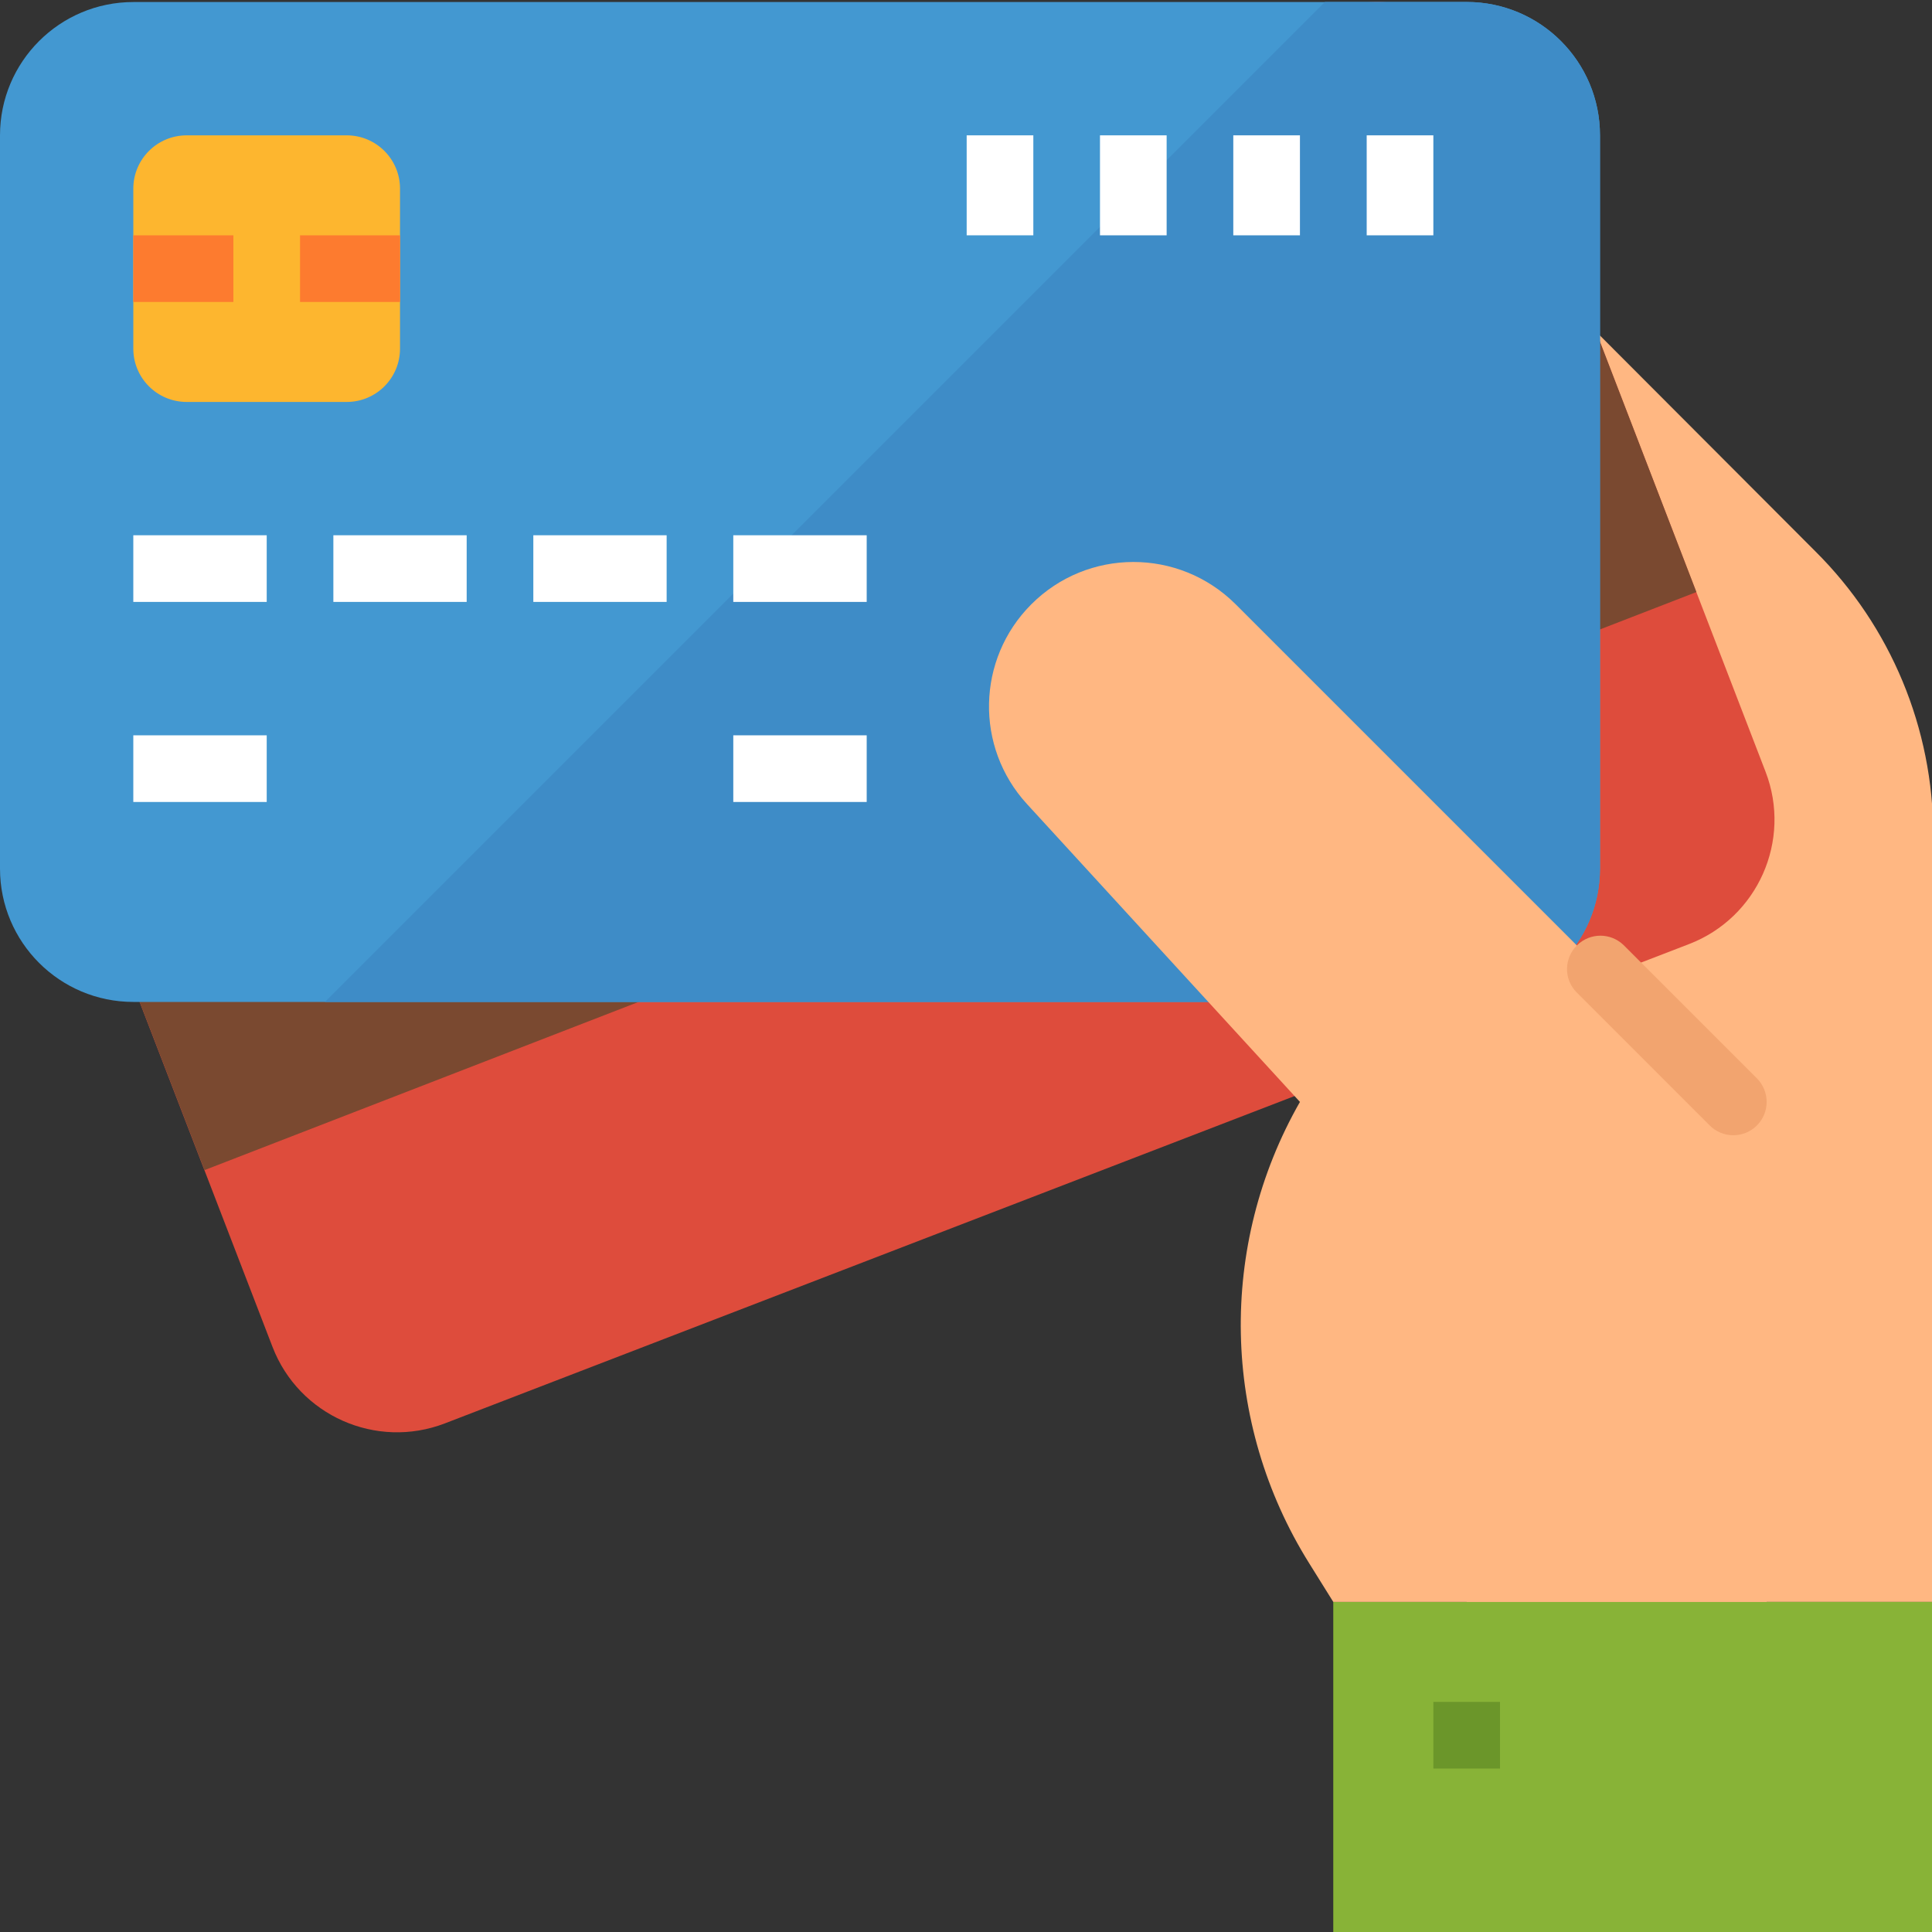 <svg width="20" height="20" viewBox="0 0 20 20" fill="none" xmlns="http://www.w3.org/2000/svg">
<rect x="0" y="0" width="20" height="20" fill="#333333" stroke="none"/>
<g clip-path="url(#clip0)">
<path d="M18.792 5.707L15.183 2.091V16.583H20.013V8.644C20.013 7.541 19.574 6.484 18.792 5.707Z" fill="#FFB782"/>
<path d="M2.821 13.943L0.092 6.859C-0.182 6.147 0.173 5.349 0.884 5.075L13.764 0.113C14.475 -0.161 15.274 0.194 15.548 0.905L18.277 7.989C18.551 8.7 18.196 9.499 17.485 9.773L4.605 14.735C3.894 15.008 3.095 14.654 2.821 13.943Z" fill="#DE4C3C"/>
<path d="M16.532 3.457L1.088 9.443L2.117 12.113L17.561 6.129L16.532 3.457Z" fill="#7A4930"/>
<path d="M0 8.992V1.401C0 0.639 0.618 0.021 1.381 0.021H15.183C15.945 0.021 16.563 0.639 16.563 1.401V8.992C16.563 9.754 15.945 10.372 15.183 10.372H1.381C0.618 10.372 0 9.754 0 8.992Z" fill="#4398D1"/>
<path d="M15.183 0.02H13.716L3.364 10.372H15.183C15.945 10.372 16.563 9.754 16.563 8.992V1.401C16.563 0.638 15.945 0.02 15.183 0.02Z" fill="#3E8CC7"/>
<path d="M1.38 5.541H2.761V6.231H1.38V5.541Z" fill="white"/>
<path d="M1.38 7.612H2.761V8.302H1.38V7.612Z" fill="white"/>
<path d="M7.591 7.612H8.972V8.302H7.591V7.612Z" fill="white"/>
<path d="M3.451 5.541H4.831V6.231H3.451V5.541Z" fill="white"/>
<path d="M5.521 5.541H6.901V6.231H5.521V5.541Z" fill="white"/>
<path d="M7.591 5.541H8.972V6.231H7.591V5.541Z" fill="white"/>
<path d="M14.148 1.401H14.838V2.436H14.148V1.401Z" fill="white"/>
<path d="M12.767 1.401H13.457V2.436H12.767V1.401Z" fill="white"/>
<path d="M11.387 1.401H12.077V2.436H11.387V1.401Z" fill="white"/>
<path d="M10.007 1.401H10.697V2.436H10.007V1.401Z" fill="white"/>
<path d="M13.802 16.583H20.013V20.034H13.802V16.583Z" fill="#88B337"/>
<path d="M12.79 6.254C12.204 5.671 11.257 5.672 10.674 6.258C10.11 6.824 10.091 7.733 10.63 8.322L13.457 11.407C12.607 12.895 12.644 14.729 13.552 16.182L13.802 16.583H18.288V11.752L12.79 6.254Z" fill="#FFB782"/>
<path d="M14.838 17.618H15.528V18.308H14.838V17.618Z" fill="#6B962A"/>
<path d="M1.38 3.609V1.953C1.38 1.648 1.627 1.401 1.933 1.401H3.589C3.894 1.401 4.141 1.648 4.141 1.953V3.609C4.141 3.914 3.894 4.161 3.589 4.161H1.933C1.627 4.161 1.38 3.914 1.38 3.609Z" fill="#FDB62F"/>
<path d="M1.38 2.436H2.416V3.126H1.38V2.436Z" fill="#FD7B2F"/>
<path d="M3.106 2.436H4.141V3.126H3.106V2.436Z" fill="#FD7B2F"/>
<path d="M17.943 11.752C17.852 11.752 17.764 11.716 17.699 11.651L16.319 10.271C16.186 10.134 16.19 9.916 16.328 9.783C16.462 9.654 16.673 9.654 16.807 9.783L18.187 11.163C18.322 11.298 18.322 11.517 18.187 11.651C18.122 11.716 18.035 11.752 17.943 11.752Z" fill="#F2A46F"/>
</g>
<defs>
<clipPath id="clip0">
<rect width="20" height="20" fill="white"/>
</clipPath>
</defs>
</svg>
